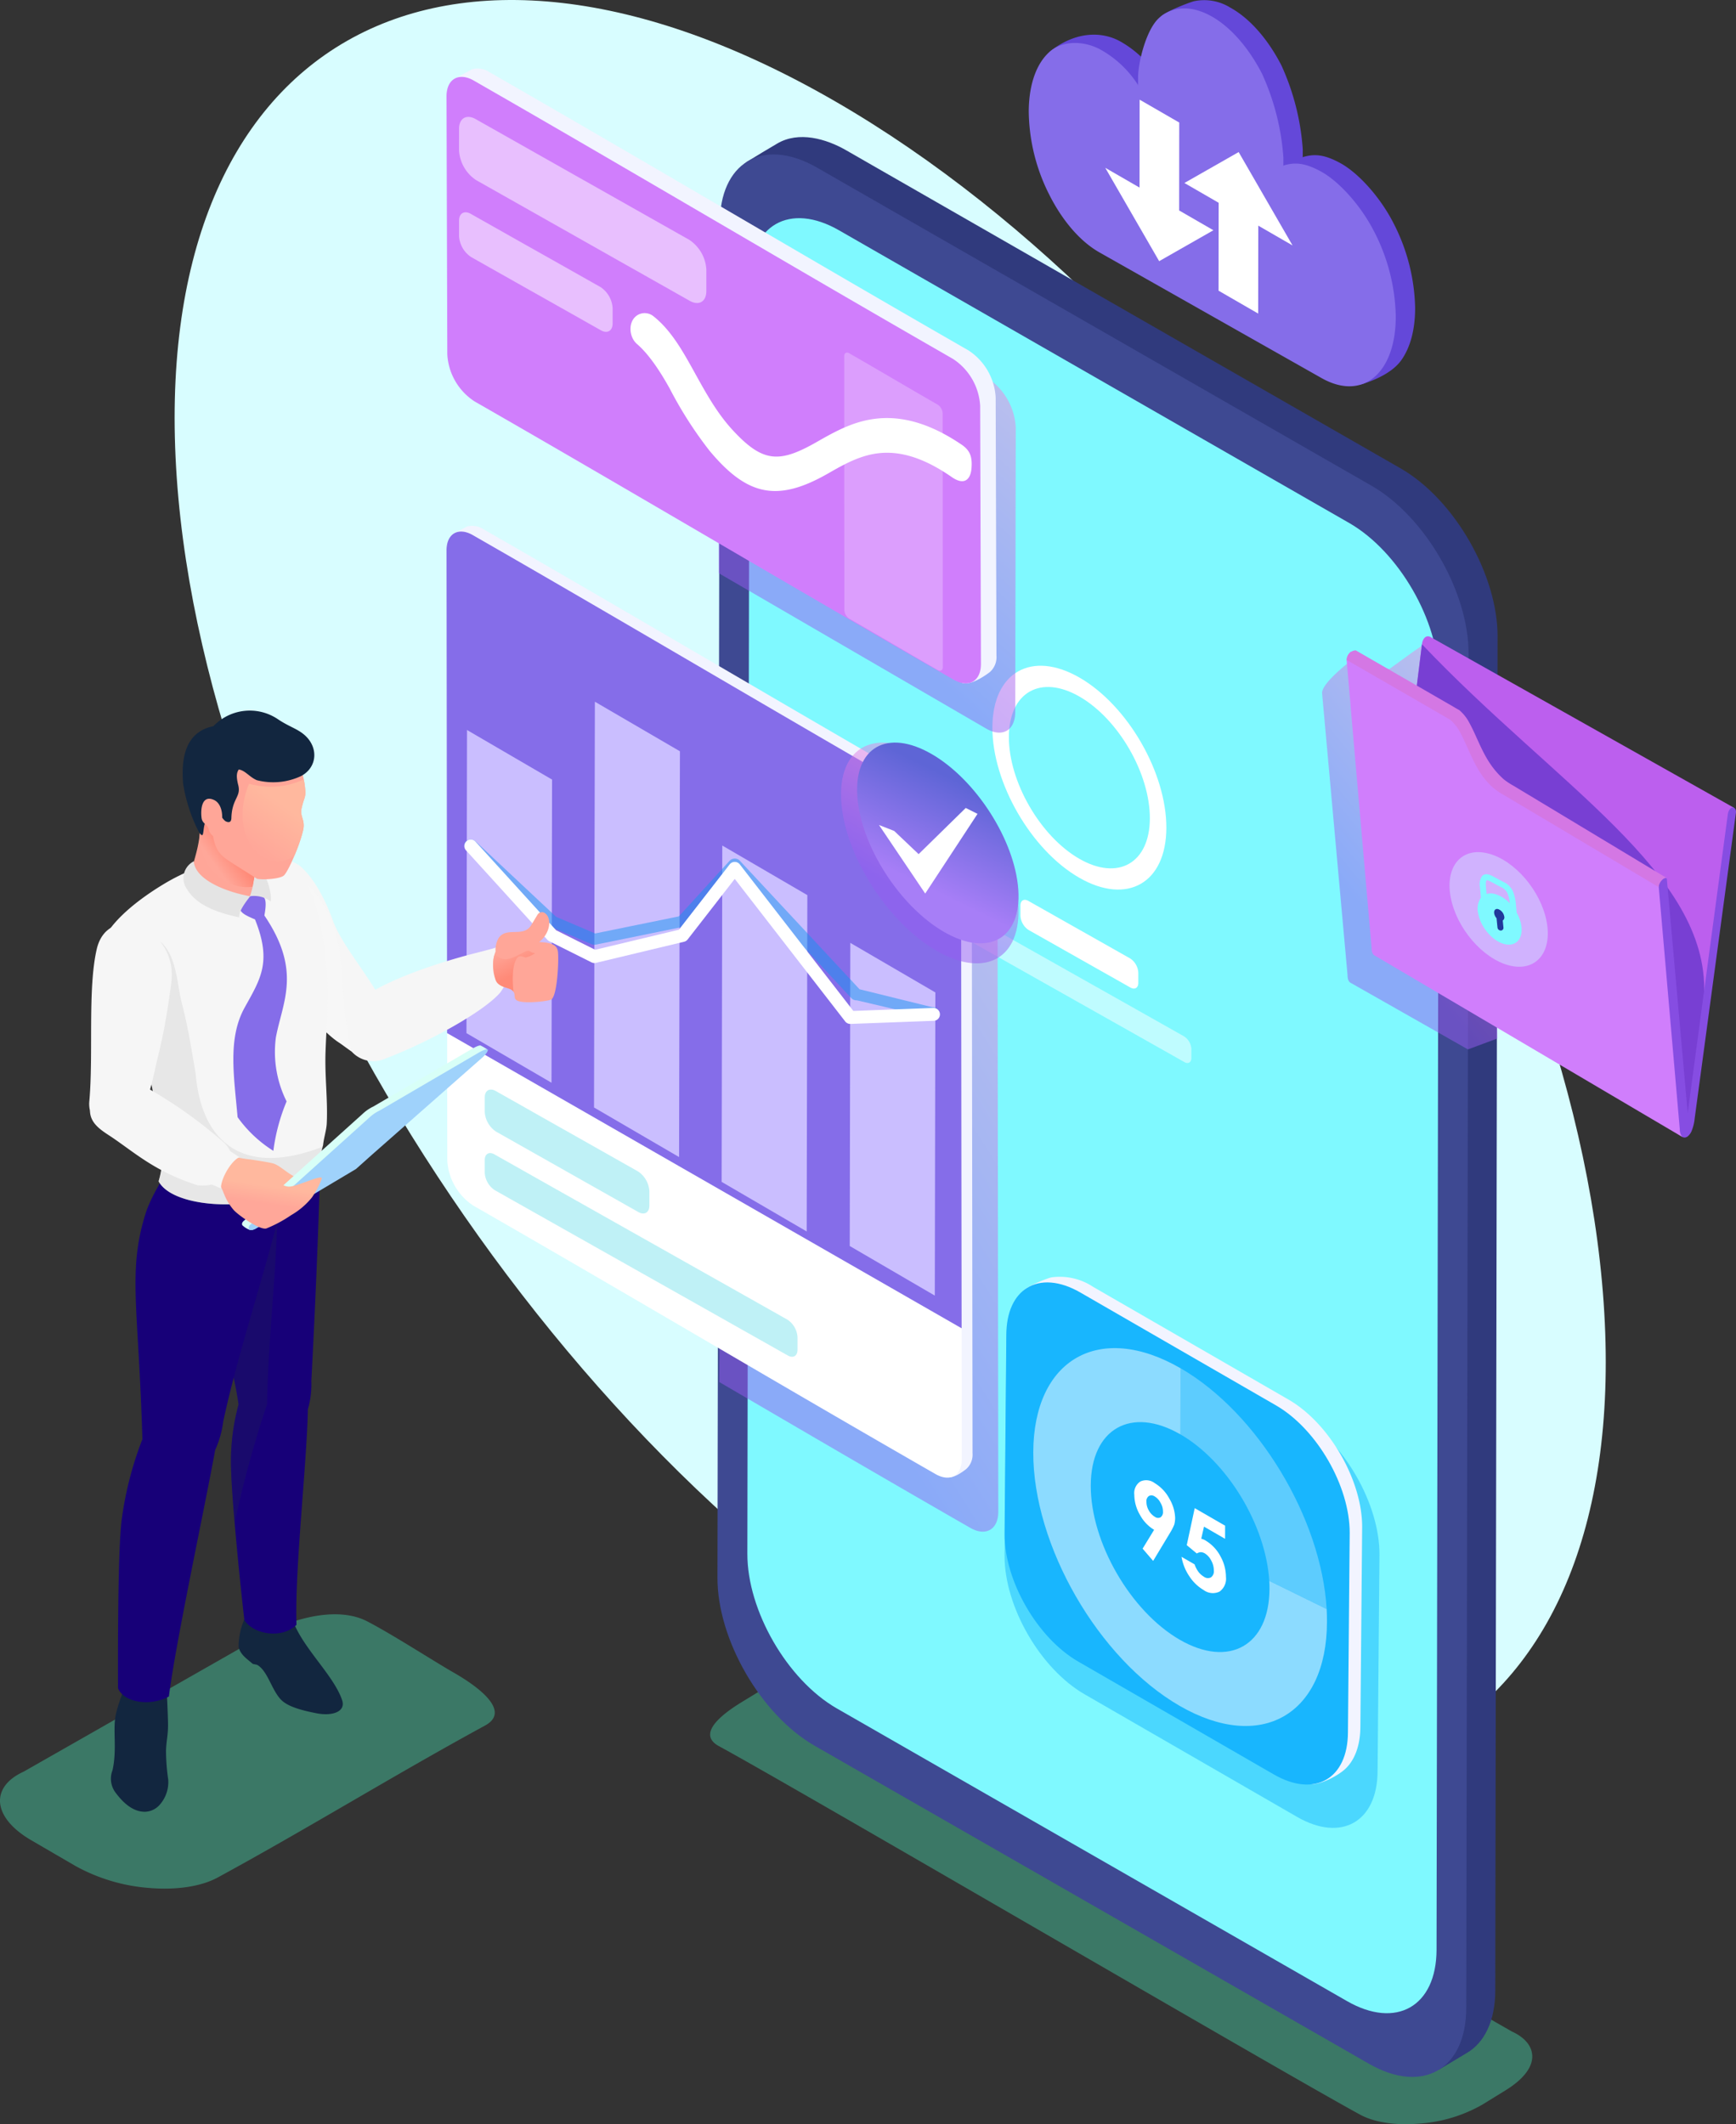 <svg xmlns="http://www.w3.org/2000/svg" xmlns:xlink="http://www.w3.org/1999/xlink" width="313" height="382.896" viewBox="0 0 313 382.896">
  <rect x="0" y="0" width="313" height="382.896" fill="#333333" stroke="none"/>
  <defs>
    <linearGradient id="linear-gradient" x1="0.399" y1="0.741" x2="0.782" y2="0.003" gradientUnits="objectBoundingBox">
      <stop offset="0" stop-color="#965cf2"/>
      <stop offset="1" stop-color="#ff8adc"/>
    </linearGradient>
    <linearGradient id="linear-gradient-2" x1="0.39" y1="0.766" x2="0.778" y2="0.019" xlink:href="#linear-gradient"/>
    <linearGradient id="linear-gradient-3" x1="0.385" y1="0.705" x2="0.69" y2="0.116" xlink:href="#linear-gradient"/>
    <linearGradient id="linear-gradient-4" x1="0.421" y1="0.69" x2="0.658" y2="0.121" xlink:href="#linear-gradient"/>
    <linearGradient id="linear-gradient-5" x1="0.432" y1="0.696" x2="0.597" y2="0.22" gradientUnits="objectBoundingBox">
      <stop offset="0" stop-color="#a77ef7"/>
      <stop offset="1" stop-color="#5e65d6"/>
    </linearGradient>
    <linearGradient id="linear-gradient-6" x1="0.605" y1="0.534" x2="0.297" y2="-0.059" gradientUnits="objectBoundingBox">
      <stop offset="0" stop-color="#ff8a78"/>
      <stop offset="1" stop-color="#ffa799"/>
    </linearGradient>
    <linearGradient id="linear-gradient-7" x1="0.485" y1="0.44" x2="0.44" y2="0.659" gradientUnits="objectBoundingBox">
      <stop offset="0" stop-color="#ffb89e"/>
      <stop offset="1" stop-color="#ffa799"/>
    </linearGradient>
    <linearGradient id="linear-gradient-8" x1="0.558" y1="0.429" x2="0.305" y2="0.659" xlink:href="#linear-gradient-6"/>
    <linearGradient id="linear-gradient-9" x1="0.597" y1="0.241" x2="0.312" y2="0.78" xlink:href="#linear-gradient-7"/>
  </defs>
  <g id="Grupo_86672" data-name="Grupo 86672" transform="translate(-306 -1139)">
    <path id="Trazado_152103" data-name="Trazado 152103" d="M963.608,4104.723c-71.066-41.083-133.039-137.974-138.482-216.49-5.429-78.47,47.735-108.842,118.8-67.756,71.014,41.052,133.039,138.017,138.47,216.486C1087.833,4115.479,1034.623,4145.778,963.608,4104.723Z" transform="translate(-487.26 -2663.161)" fill="#d8fdff" fill-rule="evenodd"/>
    <g id="Grupo_86662" data-name="Grupo 86662" transform="translate(-286.837 -2462.283)">
      <g id="Grupo_86650" data-name="Grupo 86650" transform="translate(673.344 3601.283)">
        <g id="Grupo_86628" data-name="Grupo 86628" transform="translate(47.528 24.711)">
          <g id="Grupo_86625" data-name="Grupo 86625">
            <path id="Trazado_152033" data-name="Trazado 152033" d="M929.545,4117.155l-113.455-64.8c-4.211-1.925-10.4-3.74-14.527-1.224L791,4057.571c-2.126,1.3-9.116,5.594-4.441,8.136,13.755,7.48,101.643,58.83,115.611,66.429,2.642,1.437,6.506,1.957,10.563,1.619a26.535,26.535,0,0,0,11.44-3.407l4.221-2.6c2.984-1.84,4.637-3.851,4.8-5.779C933.341,4120.082,932.13,4118.335,929.545,4117.155Z" transform="translate(-784.976 -3775.67)" fill="#45be9b" fill-rule="evenodd" opacity="0.5"/>
            <g id="Grupo_86624" data-name="Grupo 86624" transform="translate(1.324)">
              <path id="Trazado_152034" data-name="Trazado 152034" d="M929.336,3972.475c-.016,5.523-1.985,9.41-5.133,11.24l-5,3c-17.138-7.313-10.777-94.16-11.822-118.849l5.262-129.573c-4.424-7.731-21.445-14.478-17.473-30.266l-50.228-23.513c-2.23-1.517-60.844-35.461-50.323-41.827,1.76-1.064,3.5-2.137,5.24-3.147,3.884-2.3,8.835-.877,12.472,1.221h0l99.944,57.325c9.81,5.652,17.5,19.329,17.474,30.266Z" transform="translate(-789.097 -3638.367)" fill="#303a7d" fill-rule="evenodd"/>
              <path id="Trazado_152035" data-name="Trazado 152035" d="M787.382,3655.491c.015-5.415,1.89-9.259,4.928-11.132,3.2-1.974,7.691-1.76,12.659,1.109l99.944,57.324c9.672,5.585,17.5,19.15,17.473,30.267l-.417,244.119c-.031,11.116-7.915,15.608-17.589,10.023l-99.942-57.325c-9.685-5.591-17.505-19.15-17.475-30.266Z" transform="translate(-786.963 -3639.934)" fill="#3e4992" fill-rule="evenodd"/>
              <path id="Trazado_152036" data-name="Trazado 152036" d="M795.437,3671.738c.028-10.231,7.275-14.372,16.187-9.225l91.989,52.762c8.9,5.141,16.111,17.625,16.082,27.857l-.383,229.3c-.029,10.23-7.285,14.366-16.189,9.225L811.135,3928.9c-8.913-5.146-16.111-17.626-16.083-27.857Z" transform="translate(-789.662 -3645.685)" fill="#7ff9ff" fill-rule="evenodd"/>
            </g>
          </g>
          <g id="Grupo_86627" data-name="Grupo 86627" transform="translate(46.385 95.295)">
            <path id="Trazado_152037" data-name="Trazado 152037" d="M876.99,3816.15c-7.019-4.054-12.69-13.876-12.668-21.941s5.733-11.317,12.75-7.266,12.69,13.875,12.667,21.941-5.73,11.32-12.749,7.267Zm-.01,3.418c8.662,5,15.706.984,15.734-8.968s-6.97-22.073-15.632-27.076-15.706-.987-15.734,8.968S868.319,3814.567,876.98,3819.568Z" transform="translate(-856.841 -3781.374)" fill="#fff" fill-rule="evenodd"/>
            <g id="Grupo_86626" data-name="Grupo 86626" transform="translate(0 42.198)">
              <path id="Trazado_152038" data-name="Trazado 152038" d="M868.936,3845.726c0-.931.662-1.3,1.472-.814l18.319,10.35a3.292,3.292,0,0,1,1.463,2.559v1.842c0,.93-.662,1.294-1.473.814L870.4,3850.125a3.292,3.292,0,0,1-1.463-2.559Z" transform="translate(-859.373 -3844.699)" fill="#fff" fill-rule="evenodd"/>
              <path id="Trazado_152039" data-name="Trazado 152039" d="M854.586,3850.285c0-.82.583-1.141,1.3-.717,10.386,5.869,27.406,15.448,37.791,21.316a2.9,2.9,0,0,1,1.289,2.254v1.623c0,.819-.584,1.142-1.3.717-10.385-5.869-27.406-15.449-37.791-21.316a2.9,2.9,0,0,1-1.289-2.254Z" transform="translate(-854.585 -3846.261)" fill="#fff" fill-rule="evenodd" opacity="0.5"/>
            </g>
          </g>
        </g>
        <g id="Grupo_86633" data-name="Grupo 86633" transform="translate(157.855 114.696)">
          <path id="Trazado_152040" data-name="Trazado 152040" d="M982.151,3846.581l-5.3,1.97-21.216-12.041c-.407-.242-.512-.947-.494-1.371h0l-4.594-50.861c.012-1.6,3.855-4.757,5.188-5.784l6.936,1.495c.2-.1,6.26-4.66,6.548-4.546l11.957,8.467Z" transform="translate(-950.543 -3774.085)" fill-rule="evenodd" opacity="0.5" fill="url(#linear-gradient)" style="mix-blend-mode: multiply;isolation: isolate"/>
          <g id="Grupo_86632" data-name="Grupo 86632" transform="translate(4.438)">
            <g id="Grupo_86629" data-name="Grupo 86629">
              <path id="Trazado_152041" data-name="Trazado 152041" d="M1021.638,3863.255l-54.619-31.746,7.037-56.671c.064-.722.529-1.718,1.445-1.356l54.854,30.856Z" transform="translate(-960.478 -3773.406)" fill="#bc5fee" fill-rule="evenodd"/>
              <path id="Trazado_152042" data-name="Trazado 152042" d="M974.048,3775.556c24.087,25.374,51.6,41.152,50.878,62.988l-3.3,25.428L966.993,3832.4Z" transform="translate(-960.469 -3774.123)" fill="#783fd3" fill-rule="evenodd"/>
              <path id="Trazado_152043" data-name="Trazado 152043" d="M1014.36,3819.05c.307,3.826,3.238,45.777,3.4,46l-55.571-32.765c-.407-.241-.512-.947-.494-1.371h0l-3.794-43.667.01.007-.712-8.187a2.768,2.768,0,0,1,.745-1.522c1.78,1.9,16.822,10.765,18.712,11.937,3.025,2.668,2.462,6.159,6.748,11.716a6.581,6.581,0,0,0,2.258,2.045Z" transform="translate(-957.203 -3774.784)" fill="#d07efc" fill-rule="evenodd"/>
              <path id="Trazado_152044" data-name="Trazado 152044" d="M1043.1,3832.53l3.767,42.277,7.214-53.728c.208-1.8,1.646-1.651,1.476-.378l-7.431,55.06a8.144,8.144,0,0,1-.549,2.265,2.433,2.433,0,0,1-.722.987l0,.01-.041.023c-.042.029-.082.056-.125.082v-.02a.76.76,0,0,1-.806-.018,2.026,2.026,0,0,1-.44-1.334l-3.795-43.671C1041.559,3832.9,1042.391,3831.876,1043.1,3832.53Z" transform="translate(-985.375 -3788.863)" fill="#864de2" fill-rule="evenodd"/>
              <path id="Trazado_152045" data-name="Trazado 152045" d="M987.339,3801.647l27.638,16.647c-.62-.307-1.536.873-1.5,1.6l-28.019-16.659a11.577,11.577,0,0,1-1.937-1.347c-3.195-2.845-4.171-6.9-5.989-10.13a7.424,7.424,0,0,0-1.7-2.07c-.586-.331-.9-.507-.792-.455l-17.84-10.3a1.734,1.734,0,0,1,1.648-1.722l17.864,10.312c-.105-.052.2.124.792.455a7.424,7.424,0,0,1,1.7,2.071c1.924,3.419,2.759,7.24,6.344,10.421A12.671,12.671,0,0,0,987.339,3801.647Z" transform="translate(-957.204 -3774.677)" fill="#d477e4" fill-rule="evenodd"/>
            </g>
            <g id="Grupo_86631" data-name="Grupo 86631" transform="translate(18.548 38.904)">
              <path id="Trazado_152046" data-name="Trazado 152046" d="M992.025,3832.035c4.783,1.232,9.5,6.748,10.533,12.318s-2,9.088-6.784,7.855-9.5-6.748-10.533-12.318S987.242,3830.8,992.025,3832.035Z" transform="translate(-985.038 -3831.789)" fill="#d0e7ff" fill-rule="evenodd" opacity="0.5"/>
              <g id="Grupo_86630" data-name="Grupo 86630" transform="translate(5.071 3.987)">
                <path id="Trazado_152047" data-name="Trazado 152047" d="M993.236,3842l-.156-1.791a2.63,2.63,0,0,1,.392-2.139c.442-.434,1.081-.39,1.921.074l1.823.971a3.5,3.5,0,0,1,1.772,1.692,7.809,7.809,0,0,1,.571,2.594l.127,1.294a7.108,7.108,0,0,1,.8,2.143c.463,2.491-.9,4.063-3.033,3.513s-4.247-3.017-4.71-5.507a3.465,3.465,0,0,1,.5-2.845Zm5.206,1.014a5.952,5.952,0,0,0-.422-1.828,2.361,2.361,0,0,0-1.214-1.122c-.621-.3-1.242-.687-1.863-.99-.372-.2-.6-.279-.676-.2-.148.146-.186.583-.111,1.34l.1,1.111a2.82,2.82,0,0,1,1.52.012A5.892,5.892,0,0,1,998.442,3843.016Z" transform="translate(-992.647 -3837.772)" fill="#7ff9ff" fill-rule="evenodd"/>
                <path id="Trazado_152048" data-name="Trazado 152048" d="M998.662,3849.248l.125,1.266a.48.48,0,0,1-.485.539.609.609,0,0,1-.592-.539l-.167-1.68a1.784,1.784,0,0,1-.419-.829c-.108-.577.207-.942.7-.815a1.711,1.711,0,0,1,1.093,1.278A.689.689,0,0,1,998.662,3849.248Z" transform="translate(-994.134 -3840.906)" fill="#21389b" fill-rule="evenodd"/>
              </g>
            </g>
          </g>
        </g>
        <g id="Grupo_86636" data-name="Grupo 86636" transform="translate(100.615 230.107)">
          <path id="Trazado_152049" data-name="Trazado 152049" d="M864.989,3958.441c.013-4.468,1.563-7.644,4.067-9.187,2.638-1.625,6.347-1.452,10.446.916l38.322,22.1c7.981,4.608,14.444,15.8,14.419,24.976l-.344,39.011c-.025,9.172-6.531,12.879-14.515,8.271l-38.32-22.105c-7.992-4.615-14.445-15.8-14.42-24.976Z" transform="translate(-864.644 -3947.13)" fill="#18b6fe" fill-rule="evenodd" opacity="0.5" style="mix-blend-mode: multiply;isolation: isolate"/>
          <g id="Grupo_86635" data-name="Grupo 86635">
            <path id="Trazado_152050" data-name="Trazado 152050" d="M868.334,3956.039c.01-4.113-.881-5.024.967-7,.712-.761,4.138-2.133,4.912-2.29a10.863,10.863,0,0,1,7.479,1.679l35.277,20.348c7.347,4.243,13.3,14.546,13.273,22.991l-.317,35.912c-.011,3.521-1.059,6.169-2.809,7.749-1.333,1.2-4.38,2.813-6.381,2.7-1.673-.1-2.22-1.708-4.171-2.835l-35.275-20.349c-7.357-4.247-13.3-14.546-13.274-22.989Z" transform="translate(-865.769 -3946.601)" fill="#f2f4ff" fill-rule="evenodd"/>
            <path id="Trazado_152051" data-name="Trazado 152051" d="M864.962,3957.626c.011-4.113,1.439-7.036,3.744-8.457,2.428-1.5,5.843-1.336,9.616.843l35.276,20.348c7.347,4.243,13.3,14.546,13.273,22.991l-.317,35.911c-.024,8.443-6.012,11.855-13.361,7.613l-35.275-20.349c-7.357-4.248-13.3-14.547-13.273-22.991Z" transform="translate(-864.644 -3947.13)" fill="#18b6fe" fill-rule="evenodd"/>
            <g id="Grupo_86634" data-name="Grupo 86634" transform="translate(5.178 12.895)">
              <path id="Trazado_152052" data-name="Trazado 152052" d="M898.968,3969.584l-.035,11.918c-8.885-5.131-16.125-1.013-16.154,9.222-.029,10.219,7.163,22.668,16.049,27.8,8.915,5.146,16.146,1.025,16.175-9.194,0-.457-.017-.934-.045-1.417l10.354,5.078c.041.767.059,1.557.057,2.324-.047,16.8-11.951,23.563-26.574,15.119s-26.429-28.889-26.381-45.693S884.345,3961.14,898.968,3969.584Z" transform="translate(-872.415 -3965.952)" fill="#fff" fill-rule="evenodd" opacity="0.5"/>
              <path id="Trazado_152053" data-name="Trazado 152053" d="M915.233,4015.32a7.7,7.7,0,0,1,1.043,3.793,2.863,2.863,0,0,1-1.167,2.654,2.787,2.787,0,0,1-2.847-.276,7.8,7.8,0,0,1-2.6-2.506,8.866,8.866,0,0,1-1.4-3.493l2.353,1.359a5.145,5.145,0,0,0,.708,1.366,3.457,3.457,0,0,0,.988.872,1.192,1.192,0,0,0,1.252.111,1.332,1.332,0,0,0,.524-1.245,3.635,3.635,0,0,0-.494-1.83,3.154,3.154,0,0,0-1.157-1.266,1.492,1.492,0,0,0-.718-.2,1.567,1.567,0,0,0-.7.235l-1.813-1.505,1.436-6.672,5.481,3.164-.006,2.369-3.8-2.2-.5,2.18a2.654,2.654,0,0,1,.406.137,2.509,2.509,0,0,1,.362.184,7.24,7.24,0,0,1,2.655,2.769Zm-10.739-6.953a1.152,1.152,0,0,0,.422-1.04,2.958,2.958,0,0,0-.444-1.574,2.8,2.8,0,0,0-1.022-1.129,1.039,1.039,0,0,0-1.062-.1,1.119,1.119,0,0,0-.451,1.057,3.086,3.086,0,0,0,.424,1.554,3.05,3.05,0,0,0,1.1,1.151.963.963,0,0,0,1.033.08Zm-1.065-6.154a7.193,7.193,0,0,1,2.64,2.792,7.282,7.282,0,0,1,1.044,3.507,4.886,4.886,0,0,1-.16,1.176,9.811,9.811,0,0,1-.766,1.489l-3.041,5.053-1.9-2.211,2.074-3.394a7.045,7.045,0,0,1-2.549-2.682,7.28,7.28,0,0,1-1.022-3.649,2.483,2.483,0,0,1,1.082-2.371A2.51,2.51,0,0,1,903.429,4002.213Z" transform="translate(-881.534 -3977.871)" fill="#fff" fill-rule="evenodd"/>
              <path id="Trazado_152054" data-name="Trazado 152054" d="M912.246,3971.4c13.968,8.063,25.379,27.072,26.344,43.4l-10.354-5.077c-.6-9.96-7.515-21.5-16.025-26.409Z" transform="translate(-885.692 -3967.771)" fill="#fff" fill-rule="evenodd" opacity="0.3"/>
            </g>
          </g>
        </g>
        <g id="Grupo_86639" data-name="Grupo 86639" transform="translate(104.978)">
          <g id="Grupo_86637" data-name="Grupo 86637">
            <path id="Trazado_152055" data-name="Trazado 152055" d="M889.055,3608.749a19.017,19.017,0,0,1,6.733,6.4c-.024-.485-.047,1.3-.031-1.457s-1.564-7.2.59-9.427c.853-.883,5.01-2.5,6.008-2.762a8.9,8.9,0,0,1,6.509,1.137c3.607,1.973,6.873,5.812,9.244,10.428a43.6,43.6,0,0,1,3.848,15.12c0,2.785-.014.962-.041,1.43,2.008-.6,3.809-.6,6.909,1.119s7.006,5.947,9.428,10.646a34.781,34.781,0,0,1,3.965,15.374c.009,4.015-.906,7.2-2.464,9.411-1.57,2.225-4.6,3.538-6.755,4.252-6.166,2.142-18.056-10.361-24.329-13.912q-9.985-5.652-19.869-11.241c-3.591-2.031-6.81-5.9-9.115-10.527a33.888,33.888,0,0,1-3.64-15c.027-2.928-2.113-7.322.657-9.426C881.007,3607.045,885.606,3606.841,889.055,3608.749Z" transform="translate(-872.555 -3601.283)" fill="#6448d9" fill-rule="evenodd"/>
            <path id="Trazado_152056" data-name="Trazado 152056" d="M884.2,3611.022a19.016,19.016,0,0,1,6.732,6.4c-.023-.485-.047,1.3-.031-1.456s1.507-8.767,3.873-10.767,5.627-2.259,9.234-.286,6.873,5.812,9.244,10.428a43.592,43.592,0,0,1,3.849,15.12c0,2.786-.015.963-.041,1.43,2.007-.6,3.809-.6,6.909,1.119s7.006,5.948,9.428,10.646a34.712,34.712,0,0,1,3.964,15.374c.012,5.165-1.493,9.01-3.923,11.035s-5.779,2.21-9.471.12l-20.154-11.4q-9.985-5.653-19.869-11.241c-3.591-2.031-6.81-5.9-9.115-10.527a33.876,33.876,0,0,1-3.641-15c.047-5.011,1.516-8.736,3.862-10.721S881.188,3609.354,884.2,3611.022Z" transform="translate(-871.19 -3602.042)" fill="#856de9" fill-rule="evenodd"/>
          </g>
          <g id="Grupo_86638" data-name="Grupo 86638" transform="translate(13.793 17.964)">
            <path id="Trazado_152057" data-name="Trazado 152057" d="M898.069,3644.089l-6.179-3.565,9.718,16.831,9.78-5.574-6.176-3.567.017-15.847-7.143-4.124Z" transform="translate(-891.89 -3628.241)" fill="#fff" fill-rule="evenodd"/>
            <path id="Trazado_152058" data-name="Trazado 152058" d="M926.626,3655.686l6.179,3.566-9.718-16.831-9.78,5.573,6.176,3.568-.017,15.847,7.142,4.124Z" transform="translate(-899.036 -3632.973)" fill="#fff" fill-rule="evenodd"/>
          </g>
        </g>
        <g id="Grupo_86649" data-name="Grupo 86649" transform="translate(0 12.332)">
          <g id="Grupo_86647" data-name="Grupo 86647">
            <g id="Grupo_86643" data-name="Grupo 86643" transform="translate(0 82.434)">
              <path id="Trazado_152059" data-name="Trazado 152059" d="M790.871,3785.516c13.9,8.122,27.807,16.236,41.724,24.219a11.089,11.089,0,0,1,5.025,8.706l.145,116.825c-.009,3.2-2.277,4.488-5.059,2.883-15.089-8.656-30.164-17.466-45.238-26.273l.069-12.039Z" transform="translate(-738.28 -3757.516)" fill-rule="evenodd" opacity="0.5" fill="url(#linear-gradient-2)" style="mix-blend-mode: multiply;isolation: isolate"/>
              <g id="Grupo_86642" data-name="Grupo 86642">
                <path id="Trazado_152060" data-name="Trazado 152060" d="M715.771,3744.85l2.322-1.227a3.692,3.692,0,0,1,2.959.524c27.778,15.933,55.5,32.425,83.28,48.359a10.438,10.438,0,0,1,4.731,8.194l.136,109.965a3.47,3.47,0,0,1-1.175,2.9c-.874.647-2.676,2.049-4.1,1.224-27.78-15.933-54.986-33.843-82.762-49.773a10.428,10.428,0,0,1-4.73-8.194Z" transform="translate(-714.359 -3743.496)" fill="#f2f4ff" fill-rule="evenodd"/>
                <path id="Trazado_152061" data-name="Trazado 152061" d="M713.652,3748.434c.009-3.01,2.141-4.228,4.762-2.713,27.778,15.932,55.5,32.426,83.28,48.359a10.434,10.434,0,0,1,4.73,8.195l.137,109.965c-.009,3.009-2.144,4.225-4.762,2.712-27.779-15.933-55.5-32.428-83.28-48.358a10.432,10.432,0,0,1-4.73-8.195Z" transform="translate(-713.652 -3744.021)" fill="#fff" fill-rule="evenodd"/>
                <path id="Trazado_152062" data-name="Trazado 152062" d="M713.653,3748.435c.008-3.009,2.14-4.228,4.761-2.713,27.778,15.932,55.5,32.425,83.28,48.359a10.434,10.434,0,0,1,4.731,8.195l.1,86.41-92.771-53.211Z" transform="translate(-713.652 -3744.021)" fill="#856de9" fill-rule="evenodd"/>
                <g id="Grupo_86640" data-name="Grupo 86640" transform="translate(6.89 101.637)">
                  <path id="Trazado_152063" data-name="Trazado 152063" d="M723.993,3897.455c0-1.3.924-1.81,2.056-1.137l25.585,14.457a4.6,4.6,0,0,1,2.043,3.573v2.571c0,1.3-.925,1.81-2.056,1.138L726.036,3903.6a4.6,4.6,0,0,1-2.044-3.573Z" transform="translate(-723.992 -3896.021)" fill="#03c8de" fill-rule="evenodd" opacity="0.25"/>
                  <path id="Trazado_152064" data-name="Trazado 152064" d="M723.993,3914.466c0-1.145.814-1.595,1.81-1,14.505,8.2,38.277,21.577,52.783,29.772a4.052,4.052,0,0,1,1.8,3.147v2.267c0,1.145-.816,1.594-1.811,1-14.506-8.2-38.277-21.576-52.783-29.772a4.048,4.048,0,0,1-1.8-3.148Z" transform="translate(-723.992 -3901.754)" fill="#03c8de" fill-rule="evenodd" opacity="0.25"/>
                </g>
                <path id="Trazado_152065" data-name="Trazado 152065" d="M788.254,3834.57l-.1,54.644,15.336,8.938.1-54.645-15.337-8.938ZM742.2,3791.1l-.153,73.142,15.336,8.938.153-73.143L742.2,3791.1Zm22.972,25.926-.116,60.626,15.336,8.938.117-60.625-15.337-8.939ZM719.147,3796.2l-.1,54.644,15.336,8.938.1-54.644Z" transform="translate(-715.452 -3759.38)" fill="#cabeff" fill-rule="evenodd"/>
                <g id="Grupo_86641" data-name="Grupo 86641" transform="translate(3.211 56.567)">
                  <path id="Trazado_152066" data-name="Trazado 152066" d="M718.773,3830.041a.891.891,0,0,1,.078-1.4,1.308,1.308,0,0,1,1.641.066l14.53,13.607,7.037,3,15.089-3.078,9.16-10.034a1.3,1.3,0,0,1,1.633-.174,1.08,1.08,0,0,1,.255.232l21.533,23.112,13.124,3.237a1.1,1.1,0,0,1,1.2.953,1.071,1.071,0,0,1-1.118,1.022l-13.686-3.219a1.255,1.255,0,0,1-.992-.382l-21.03-22.558-8.488,9.3,0,0a1.2,1.2,0,0,1-.647.355l-15.9,3.243a1.336,1.336,0,0,1-.787-.077l-7.538-3.212a1.159,1.159,0,0,1-.418-.249Z" transform="translate(-718.47 -3828.385)" fill="#1895f0" fill-rule="evenodd" opacity="0.5" style="mix-blend-mode: multiply;isolation: isolate"/>
                  <path id="Trazado_152067" data-name="Trazado 152067" d="M718.773,3830.329a1.162,1.162,0,0,1,1.719-1.564l14.53,15.972,7.037,3.518,15.089-3.613,9.16-11.778a1.164,1.164,0,0,1,1.633-.2,1.147,1.147,0,0,1,.255.274l20.413,26.339,14.411-.538a1.16,1.16,0,0,1,.082,2.319l-14.972.559a1.161,1.161,0,0,1-.993-.449l-19.911-25.691-8.488,10.913,0,0a1.153,1.153,0,0,1-.647.417l-15.9,3.807a1.151,1.151,0,0,1-.787-.092l-7.538-3.769a1.167,1.167,0,0,1-.418-.292Z" transform="translate(-718.47 -3828.385)" fill="#fff" fill-rule="evenodd"/>
                </g>
              </g>
            </g>
            <g id="Grupo_86646" data-name="Grupo 86646">
              <path id="Trazado_152068" data-name="Trazado 152068" d="M787.035,3661.134c16.177,9.451,32.355,18.913,48.551,28.2a11.439,11.439,0,0,1,5.184,8.98l-.093,51.312c-.009,3.3-2.35,4.629-5.219,2.972l-48.25-28.028Z" transform="translate(-738.135 -3633.584)" fill-rule="evenodd" opacity="0.5" fill="url(#linear-gradient-3)" style="mix-blend-mode: multiply;isolation: isolate"/>
              <g id="Grupo_86645" data-name="Grupo 86645">
                <path id="Trazado_152069" data-name="Trazado 152069" d="M715.57,3621.728l3.385-1.808a3.829,3.829,0,0,1,3.07.542c28.809,16.525,57.56,33.63,86.372,50.155a10.824,10.824,0,0,1,4.906,8.5l.141,46.5a3.6,3.6,0,0,1-1.219,3.012c-.906.671-3.742,2.671-5.224,1.815-28.811-16.525-56.062-35.645-84.868-52.168a10.817,10.817,0,0,1-4.906-8.5Z" transform="translate(-714.292 -3619.789)" fill="#f2f4ff" fill-rule="evenodd"/>
                <path id="Trazado_152070" data-name="Trazado 152070" d="M713.652,3625.575c.009-3.123,2.22-4.385,4.938-2.815,28.81,16.524,57.56,33.629,86.372,50.155a10.821,10.821,0,0,1,4.906,8.5l.142,46.5c-.009,3.12-2.224,4.382-4.94,2.814-28.81-16.526-57.565-33.633-86.37-50.155a10.817,10.817,0,0,1-4.907-8.5Z" transform="translate(-713.652 -3620.555)" fill="#d07efc" fill-rule="evenodd"/>
                <g id="Grupo_86644" data-name="Grupo 86644" transform="translate(2.256 8.741)">
                  <path id="Trazado_152071" data-name="Trazado 152071" d="M717.038,3635.061c.005-1.953,1.388-2.719,3.089-1.708l38.432,21.716a6.908,6.908,0,0,1,3.07,5.367v3.863c-.005,1.953-1.391,2.719-3.089,1.71l-38.433-21.716a6.9,6.9,0,0,1-3.07-5.368Z" transform="translate(-717.037 -3632.906)" fill="#fff" fill-rule="evenodd" opacity="0.5"/>
                  <path id="Trazado_152072" data-name="Trazado 152072" d="M717.038,3660.24c0-1.382.983-1.926,2.187-1.21,17.519,9.9,5.811,3.268,23.331,13.166a4.9,4.9,0,0,1,2.173,3.8v2.737c0,1.383-.985,1.925-2.188,1.21-17.519-9.9-5.811-3.268-23.329-13.167a4.886,4.886,0,0,1-2.174-3.8Z" transform="translate(-717.037 -3641.517)" fill="#fff" fill-rule="evenodd" opacity="0.5"/>
                </g>
                <path id="Trazado_152073" data-name="Trazado 152073" d="M821.257,3697.312c0-.576.41-.81.911-.52,5.315,3.049,10.62,6.2,15.936,9.253a2,2,0,0,1,.9,1.568l.027,45.75c0,.575-.411.808-.912.519-5.316-3.049-10.621-6.206-15.935-9.254a2,2,0,0,1-.906-1.568Z" transform="translate(-749.553 -3645.439)" fill="#fff" fill-rule="evenodd" opacity="0.25"/>
                <path id="Trazado_152074" data-name="Trazado 152074" d="M821.5,3715.637c-3.82-2.671-8.341-4.894-13.129-4.421-3.461.342-6.362,1.978-9.318,3.67-9.169,5.25-14.605,4.032-21.4-4.129a71.949,71.949,0,0,1-7.163-11.2c-1.5-2.684-3.558-6-5.9-8.017-1.567-1.354-1.656-4.451.415-5.36a2.518,2.518,0,0,1,2.591.39c3.16,2.495,5.3,6.352,7.227,9.823,2.077,3.747,4.122,7.537,7.053,10.7,5.471,5.913,8.424,5.962,15.259,2.048,3.495-2,6.756-3.757,10.854-4.161,5.507-.543,10.617,1.659,15.11,4.689,1.6,1.077,1.972,2.267,1.815,4.277C824.774,3715.735,823.818,3717.148,821.5,3715.637Z" transform="translate(-730.259 -3641.873)" fill="#fff" fill-rule="evenodd"/>
              </g>
            </g>
          </g>
          <g id="Grupo_86648" data-name="Grupo 86648" transform="translate(71.128 121.525)">
            <path id="Trazado_152075" data-name="Trazado 152075" d="M837.614,3839.685c-8.813-5.1-16.5-17.112-17.174-26.85s5.919-13.5,14.733-8.4,16.5,17.118,17.174,26.85S846.422,3844.778,837.614,3839.685Z" transform="translate(-820.393 -3802.16)" fill-rule="evenodd" opacity="0.5" fill="url(#linear-gradient-4)" style="mix-blend-mode: multiply;isolation: isolate"/>
            <path id="Trazado_152076" data-name="Trazado 152076" d="M840.407,3836.283c-8.015-4.633-15-15.561-15.618-24.416s5.384-12.275,13.4-7.642,15,15.566,15.617,24.416S848.416,3840.914,840.407,3836.283Z" transform="translate(-821.845 -3802.16)" fill-rule="evenodd" fill="url(#linear-gradient-5)"/>
            <path id="Trazado_152077" data-name="Trazado 152077" d="M846.307,3819.842l2.125,1.063L839,3835.269l-8.331-12.353,2.743,1.072,4.4,4.177Z" transform="translate(-823.82 -3808.059)" fill="#fff" fill-rule="evenodd"/>
          </g>
        </g>
      </g>
      <g id="Grupo_86661" data-name="Grupo 86661" transform="translate(592.837 3729.38)">
        <path id="Trazado_152078" data-name="Trazado 152078" d="M597.1,4066.325l45.037-25.65c4.91-2.243,11.937-4.029,16.94-1.425,4.558,2.371,12.067,7.226,15.386,9.119,2.522,1.438,11.275,6.683,5.823,9.648-16.038,8.72-31.911,18.529-48.2,27.389-3.08,1.675-7.586,2.28-12.316,1.887a32.6,32.6,0,0,1-13.339-3.972q-4.06-2.361-7.986-4.648c-3.533-2.057-5.406-4.489-5.592-6.738C592.672,4069.737,594.083,4067.7,597.1,4066.325Z" transform="translate(-592.837 -3875.073)" fill="#45be9b" fill-rule="evenodd" opacity="0.5" style="mix-blend-mode: multiply;isolation: isolate"/>
        <g id="Grupo_86660" data-name="Grupo 86660" transform="translate(16.081)">
          <g id="Grupo_86652" data-name="Grupo 86652" transform="translate(25.996 26.634)">
            <path id="Trazado_152079" data-name="Trazado 152079" d="M681.563,3857.169c5.663-3.125,13.262-5.325,16.8-6.285.518-.14,4.228-1.078,4.729-1.25.276-.137,1.519-.651,1.739-.769a9.077,9.077,0,0,0,2.44,6.14c-.257.1-1.612.815-1.891.935-.413.228-.995,1.395-1.3,1.748-3.067,3.518-12.9,8.908-20.64,11.864l-.029.01a5.283,5.283,0,0,1-6.107-1.256c-.879-.605-1.731-1.265-2.3-1.636-4.392-2.868-12.588-13.216-19.016-29.615,1.091-1.251,4.682-2.871,5.336-3.12a7.114,7.114,0,0,1,6.654.909c1.889,1.587,4.075,4.7,5.987,9.942,1.289,3.536,4.845,7.945,7.455,12.14Z" transform="translate(-655.981 -3833.487)" fill="#f6f6f6" fill-rule="evenodd"/>
            <path id="Trazado_152080" data-name="Trazado 152080" d="M677.3,3868.681c-.879-.605-1.731-1.265-2.3-1.636-4.392-2.868-12.588-13.215-19.016-29.615,6.5-7.442,15.471,1.469,17.876,8.065C676.466,3852.654,674.86,3858.292,677.3,3868.681Z" transform="translate(-655.981 -3833.861)" fill="#f6f6f6" fill-rule="evenodd" opacity="0.3" style="mix-blend-mode: multiply;isolation: isolate"/>
            <g id="Grupo_86651" data-name="Grupo 86651" transform="translate(46.813 9.674)">
              <path id="Trazado_152081" data-name="Trazado 152081" d="M733.136,3850.333l1.147-1.9a.952.952,0,0,1,1.129-.343c1.559.824,1.175,3.767-.868,5.314,2.446.085,3.282.667,3.4,1.769.183,1.723-.148,8.151-1.255,8.613-.914.38-5.394.8-6.244.083-.622-.528.045-.962-.789-1.842-.277-.291-1.459-.3-2.348-1-1.153-.917-1.408-4.084-.618-5.9a4.471,4.471,0,0,1,.521-2.392C728.652,3850.522,731.7,3852.714,733.136,3850.333Z" transform="translate(-726.233 -3848.004)" fill="#ffa698" fill-rule="evenodd"/>
              <path id="Trazado_152082" data-name="Trazado 152082" d="M732.606,3858.464c.594.138.434.351,1.245.42a4.435,4.435,0,0,1-1.714.8c-.919-.3-1.268-.344-1.615.213-1.011,1.62-.651,5.034-.572,6-.373-.87-2.649-.694-3.193-2.1-.39-1.2-.73-4.146-.072-4.741a2.288,2.288,0,0,0,2.265.9C730.348,3859.668,732.221,3858.375,732.606,3858.464Z" transform="translate(-726.26 -3851.492)" fill-rule="evenodd" fill="url(#linear-gradient-6)"/>
            </g>
          </g>
          <g id="Grupo_86653" data-name="Grupo 86653" transform="translate(3.934 75.442)">
            <path id="Trazado_152083" data-name="Trazado 152083" d="M625.477,4055.454a17.105,17.105,0,0,1-.471,2.417,28.043,28.043,0,0,0-1.243,3.884c-.636,2.706.239,6.329-.62,10.158a4.184,4.184,0,0,0,.607,4.107c1,1.325,2.873,3.449,5.317,3.369a3.669,3.669,0,0,0,2.58-1.251,6.166,6.166,0,0,0,1.541-4.538,37.674,37.674,0,0,1-.4-5.221c.063-1.874.406-2.906.364-4.962-.046-2.172-.213-5.164-.247-6.565Z" transform="translate(-622.872 -3956.351)" fill="#12263f" fill-rule="evenodd"/>
            <path id="Trazado_152084" data-name="Trazado 152084" d="M658.6,4037.694a12.6,12.6,0,0,0-1.208,5.435c.435,1.419,1.434,2,2.547,2.976l.785.172c1.946,1.053,2.657,4.746,4.464,6.428,1.273,1.186,3.809,1.832,6.326,2.317,2.69.52,5.246-.249,4.545-2.365-1.74-5.256-9.26-11.192-9.432-17.065Z" transform="translate(-634.388 -3949.723)" fill="#12263f" fill-rule="evenodd"/>
            <path id="Trazado_152085" data-name="Trazado 152085" d="M666.59,3957.239c-.193,10.07-2.388,28.913-2.052,38.836-2.573,2.579-7.724,1.781-9.4-.858-1.045-9.13-2.262-22.1-2.383-27.11a38.863,38.863,0,0,1,1.339-11.749c-1.5-11.018-7.858-26.051-6.343-36.417.665-4.553,3.649-9.454,4.517-13.21,7.5,9.246,13.223,4.814,16.328,4.012-.018,3.194.225,2.767.121,6.126-.35,11.353-.878,23.476-1.5,35.257A16.1,16.1,0,0,1,666.59,3957.239Z" transform="translate(-631.097 -3906.731)" fill="#170078" fill-rule="evenodd"/>
            <path id="Trazado_152086" data-name="Trazado 152086" d="M653.411,3977.657c-.351-3.965-.6-7.417-.653-9.551a38.863,38.863,0,0,1,1.339-11.749c-1.5-11.018-7.858-26.051-6.343-36.417.665-4.553,3.649-9.454,4.517-13.209,7.5,9.246,13.223,4.814,16.328,4.012,0,.355,0,.667,0,.942l-9.836,7.268,2.423-.547c-.092,13.084-1.711,25.011-1.954,37.914a195.961,195.961,0,0,0-5.785,21.107Z" transform="translate(-631.097 -3906.731)" fill="#1e2353" fill-rule="evenodd" opacity="0.3" style="mix-blend-mode: multiply;isolation: isolate"/>
            <path id="Trazado_152087" data-name="Trazado 152087" d="M642.279,3965.921c-1.808,10.069-7.085,34.5-8.342,44.426-3.249,1.8-8.024,1.174-9.172-1.465-.037-9.13,0-25.552.682-30.562a62.914,62.914,0,0,1,3.71-14.346c-.665-23.526-2.668-30.108.51-40.474,1.4-4.553,5.048-8.945,6.52-12.7,2.014,3.093,5.122,7.484,11.78,6.941.651-.053,6.2-4.02,8.035-4.475-2.323,14-9.017,32.277-12.274,47.542A17.668,17.668,0,0,1,642.279,3965.921Z" transform="translate(-623.501 -3908.087)" fill="#170078" fill-rule="evenodd"/>
          </g>
          <g id="Grupo_86654" data-name="Grupo 86654" transform="translate(1.88 25.719)">
            <path id="Trazado_152088" data-name="Trazado 152088" d="M651,3832.375a5.568,5.568,0,0,1,2.078.7c4.952,2.75,6.68,10.843,7.475,17.934.69,6.15.167,11.255-.029,16.883-.156,4.489.424,8.643.222,12.891-.06,1.26-.538,2.625-.668,3.965a6.48,6.48,0,0,0-.324,2.651c-2.48,9.455-25.917,10.238-29.328,3.836a18.964,18.964,0,0,0,.6-2.863c-2.206-2.01-.932-6.908-1.28-10.329a27.679,27.679,0,0,0-1.39-7.062c-3.187-7.851-7.638-13.9-8.521-19.923-.609-4.151,4.7-9.32,11.691-13.506C638.261,3833.522,647.4,3831.324,651,3832.375Z" transform="translate(-619.791 -3832.113)" fill="#f6f6f6" fill-rule="evenodd"/>
            <path id="Trazado_152089" data-name="Trazado 152089" d="M660.542,3892.988a4.661,4.661,0,0,0-.319,2.426c-2.48,9.454-25.917,10.238-29.328,3.835a18.892,18.892,0,0,0,.6-2.863c-2.206-2.009-.932-6.907-1.28-10.328a27.7,27.7,0,0,0-1.39-7.062c-2.568-6.327-5.957-11.481-7.639-16.4l3.341-3.074,6.784-3.388c2.893,2.619,2.871,7.57,3.77,11.016,1.208,4.631,1.694,8.187,2.485,12.624C638.514,3891.647,645.633,3898.792,660.542,3892.988Z" transform="translate(-620.256 -3840.128)" fill="#c2c2c2" fill-rule="evenodd" opacity="0.3" style="mix-blend-mode: multiply;isolation: isolate"/>
          </g>
          <g id="Grupo_86655" data-name="Grupo 86655" transform="translate(27.554 60.357)">
            <path id="Trazado_152090" data-name="Trazado 152090" d="M658.475,3916.586a4.079,4.079,0,0,0,1.265.76,1.077,1.077,0,0,0,.6-.061l17.358-11.628,2.856-2.553,20.305-16.753c.542-.477,1.69-1.179,1.776-1.471a8.431,8.431,0,0,0-1.213-.735c-.145-.152-.71,0-1.9.714l-17.559,10.254a7.382,7.382,0,0,0-1.848,1.262l-21.508,19.36C658.314,3915.985,658.2,3916.382,658.475,3916.586Z" transform="translate(-658.319 -3884.093)" fill="#d8fff7" fill-rule="evenodd"/>
            <path id="Trazado_152091" data-name="Trazado 152091" d="M660.242,3916.923c-.069.214-.484,1.17,1.029.631l18.2-10.84,2.857-2.553,19.866-17.486c1.3-1.148,1.76-2.354-.895-.759l-17.559,10.254a7.381,7.381,0,0,0-1.849,1.262Z" transform="translate(-658.926 -3884.445)" fill="#9fd2fb" fill-rule="evenodd"/>
          </g>
          <path id="Trazado_152092" data-name="Trazado 152092" d="M651.828,3912.4a10.358,10.358,0,0,0,1.557.756c.006-.046.012-.093.02-.139a2.559,2.559,0,0,0,.494.341c.313.121.623.236.922.354a18.647,18.647,0,0,0,2.3.365c.91.142,3.066.456,3.985.684,1.2.3,2.15,1.379,3.816,2.323l-1.821,1.64a2.226,2.226,0,0,0,1.178.245c1.658-.166,5.909-2.288,5.737-1.439a15.246,15.246,0,0,1-1.779,3.4,13.372,13.372,0,0,1-3.747,3.19,23.369,23.369,0,0,1-4.457,2.394c-1.2.367-5.194-2.474-5.941-3.366-2.383-2.848-1.43-4.3-3.819-5.445Z" transform="translate(-628.079 -3833.179)" fill-rule="evenodd" fill="url(#linear-gradient-7)"/>
          <path id="Trazado_152093" data-name="Trazado 152093" d="M618.32,3855.781c-1.647,7.213-.572,18.92-1.326,27.365a5.054,5.054,0,0,0,.1,1.634c0,.117.014.232.029.344.147,1.858,1.569,2.988,3.3,4.11,4.445,2.882,8.119,6.548,16.091,9.071a7.863,7.863,0,0,0,2.551-.124c.5.149,1.146.522,1.674.675-.088-1.673,1.857-5.03,3.348-5.612-.518-.278-1.135-.747-1.693-1.082a5.093,5.093,0,0,0-1.037-1.467,82.755,82.755,0,0,0-13.414-9.636c.6-2.1,1.006-4.257,1.415-5.893a100.489,100.489,0,0,0,1.958-10.161c.187-1.316.318-1.981.472-3.322C632.938,3851.732,620.318,3847.034,618.32,3855.781Z" transform="translate(-616.969 -3812.755)" fill="#f6f6f6" fill-rule="evenodd"/>
          <g id="Grupo_86658" data-name="Grupo 86658" transform="translate(16.998 19.112)">
            <g id="Grupo_86656" data-name="Grupo 86656" transform="translate(1.024)">
              <path id="Trazado_152094" data-name="Trazado 152094" d="M655.7,3833.656c.071-.379.162-.757.243-1.163.231-1.157-.07-3.4.239-6.054l-10.037-4.24c-.167,5.636-1.089,6.8-2.127,11.389.111,4.515,11.326,6.536,11.561,1.232A8.4,8.4,0,0,1,655.7,3833.656Z" transform="translate(-644.014 -3822.198)" fill="#ffa698" fill-rule="evenodd"/>
              <path id="Trazado_152095" data-name="Trazado 152095" d="M656.636,3833.656c.071-.379.162-.757.243-1.163.23-1.157-.07-3.4.239-6.054l-10.037-4.24c-.038,1.28-.115,2.333-.223,3.25-.357,3.733,3.221,10.234,9.658,9.371A8.425,8.425,0,0,1,656.636,3833.656Z" transform="translate(-644.955 -3822.198)" fill-rule="evenodd" fill="url(#linear-gradient-8)"/>
            </g>
            <g id="Grupo_86657" data-name="Grupo 86657" transform="translate(0 8.047)">
              <path id="Trazado_152096" data-name="Trazado 152096" d="M659.878,3847.7c3.086,7.674.992,10.737-1.862,15.892-3.107,5.614-1.9,12.458-1.277,19.753a22.73,22.73,0,0,0,6.45,6.072,34.512,34.512,0,0,1,2.388-8.907,19.942,19.942,0,0,1-1.932-11.535c1.214-6.457,4.709-11.973-2.07-21.973.488-2.7.112-3.254-.447-3.572-.654-.373-.085-.42-2,.065-1.265.32-2.57.543-2.173,1.908C657.258,3846.447,657.807,3846.835,659.878,3847.7Z" transform="translate(-646.983 -3837.231)" fill="#856de9" fill-rule="evenodd"/>
              <path id="Trazado_152097" data-name="Trazado 152097" d="M660.471,3840.847a20.02,20.02,0,0,0,.637-2.418,23.971,23.971,0,0,0,.44-3.331c1.216.438,2.919,4.343,2.675,6.686A5.059,5.059,0,0,0,660.471,3840.847Z" transform="translate(-648.481 -3834.548)" fill="#e4e4e4" fill-rule="evenodd"/>
              <path id="Trazado_152098" data-name="Trazado 152098" d="M644.332,3834.274c.272,3.47,6.23,5.61,10.17,6.3-.9,1.184-2.061,2.673-1.963,3.813-2.753-.628-7.423-1.712-9.442-5.111A3.408,3.408,0,0,1,644.332,3834.274Z" transform="translate(-642.478 -3834.274)" fill="#e4e4e4" fill-rule="evenodd"/>
            </g>
          </g>
          <g id="Grupo_86659" data-name="Grupo 86659" transform="translate(16.852)">
            <path id="Trazado_152099" data-name="Trazado 152099" d="M656.5,3825.69c-1.231-.812-4.6-2.857-5.7-3.666-2.413-1.77-2.12-4.029-2.819-7.567-2.256-1.613-3.015-2.892-3.217-4.339-.479-3.434,1.477-7.134,4.1-9.155a9.11,9.11,0,0,1,7.892-1.613c5.759,1.26,8.131,5.618,8.436,10.6a3.342,3.342,0,0,1-.162,1.237,15.56,15.56,0,0,0-.532,1.85c-.3,1.478.7,2.013.3,3.849-.542,2.5-2.614,7.37-3.462,8.184C660.678,3825.695,657.769,3825.9,656.5,3825.69Z" transform="translate(-643.07 -3795.371)" fill="#ffa698" fill-rule="evenodd"/>
            <path id="Trazado_152100" data-name="Trazado 152100" d="M669.507,3812.135a16.142,16.142,0,0,1,.277,2.171,3.35,3.35,0,0,1-.162,1.237,15.559,15.559,0,0,0-.532,1.85c-.3,1.479.7,2.014.3,3.849a29.725,29.725,0,0,1-1.559,4.589c-3.708,2.82-6.949-.624-7.445-1.263-2.324-3-2.5-7.478-.744-11.665A14.235,14.235,0,0,0,669.507,3812.135Z" transform="translate(-647.664 -3799.728)" fill-rule="evenodd" fill="url(#linear-gradient-9)"/>
            <path id="Trazado_152101" data-name="Trazado 152101" d="M642.339,3806.639a28.728,28.728,0,0,0,2.773,8.609c1.17,1.88.66-.424,1.275-1.71.473-.99,2.007-1.1,2.47-2.125a3.194,3.194,0,0,0,1.089,2.016c.355.194,1.075.46,1.1-.562.1-3.533,1.77-3.779,1.242-5.9-.4-1.587-.3-2.269.088-2.843,1.153.162,1.9,1.343,3.247,1.926a11.82,11.82,0,0,0,8.03-.763c2.848-1.555,3.114-5.024.722-7.253-1.331-1.24-2.824-1.555-4.913-2.953a9.058,9.058,0,0,0-11.656,1.234C642.568,3797.38,642,3802.382,642.339,3806.639Z" transform="translate(-642.259 -3793.516)" fill="#12263f" fill-rule="evenodd"/>
            <path id="Trazado_152102" data-name="Trazado 152102" d="M649.589,3817.569c-2.172-.986-2.441,1.608-2.246,3.216.134,1.1,1.034,1.111,1.274,2a2.049,2.049,0,0,0,1.705,1.653c1.371.1.724-2.019.64-2.84C651.251,3820.287,650.968,3818.194,649.589,3817.569Z" transform="translate(-643.938 -3801.469)" fill="#ffa698" fill-rule="evenodd"/>
          </g>
        </g>
      </g>
    </g>
  </g>
</svg>
